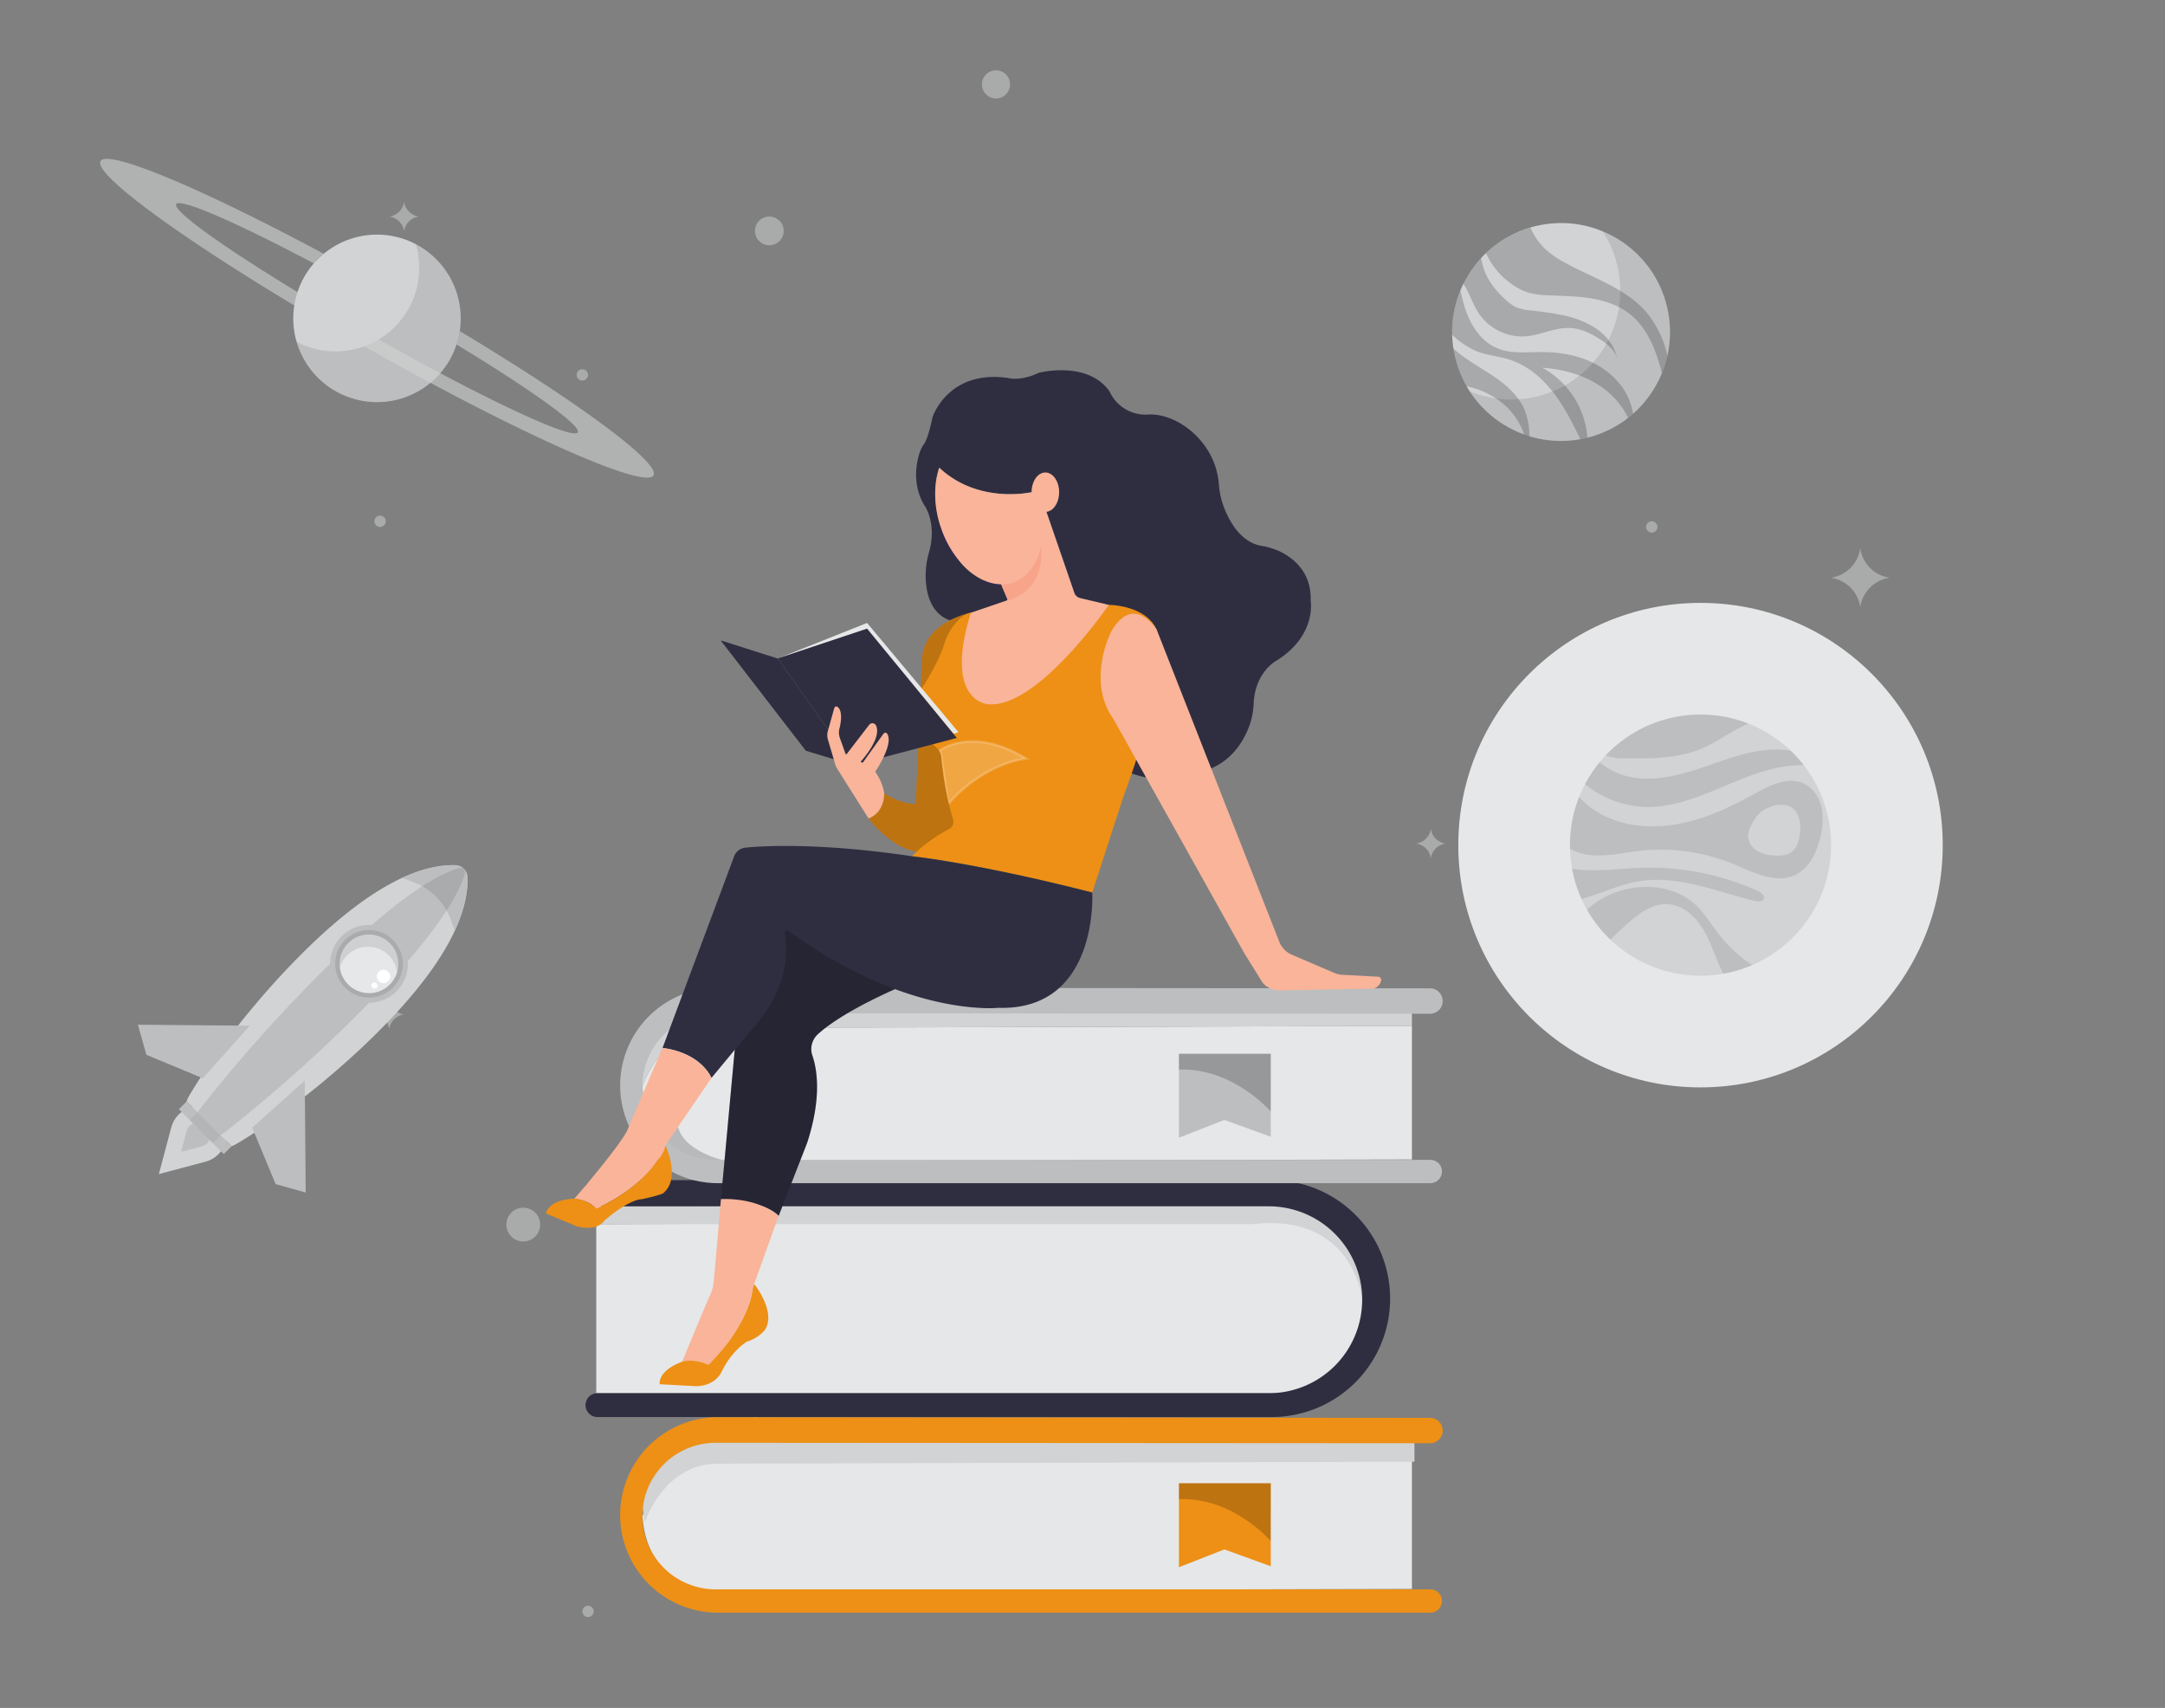 <?xml version="1.0" encoding="utf-8"?>
<svg width="865.76" height="682.89" viewBox="0 0 865.76 682.89" xmlns="http://www.w3.org/2000/svg">
  <rect x="0" y="0" width="865.76" height="682.89" fill="#808080" stroke="none"/>
  <defs>
    <clipPath id="a73c0d2f-ff32-468d-8380-c0e1e06fb989">
      <polygon id="f7be4ba3-b2b6-494b-bb06-f779da282ff4" data-name="SVGID" points="308.74 421.34 308.74 454.5 327.29 447.79 345.45 454.89 345.45 421.34 308.74 421.34" fill="#bcbec0"/>
    </clipPath>
    <clipPath id="f7cc4fe7-c8a4-4c36-a7a3-27f6cd9859c8">
      <polygon id="ef3b8df4-9305-4c4a-9431-f11e2fcd3dd0" data-name="SVGID" points="308.74 593.06 308.74 626.22 327.29 619.51 345.45 626.62 345.45 593.06 308.74 593.06" fill="#ed9015"/>
    </clipPath>
    <clipPath id="f973496d-0c07-4a4f-b5e7-bb31fc786624">
      <path id="a7daa43a-bfc0-46dc-a36b-b7f6daacccc0" data-name="SVGID" d="M373.5,241.85s-14.81,0-19.22,10.08c0,0-3.46,22.06,13.24,66.17l12.6,38.76s45-11.57,72.16-14.49a60.84,60.84,0,0,0-14.84-10.83,3.26,3.26,0,0,1-1.68-3.81,128.29,128.29,0,0,0,4.7-24.78,6.09,6.09,0,0,1,2.28-4.32c4-3.27,11.89-11.7,5.13-24,0,0-6.5-10.11-8.56-17.07a22.76,22.76,0,0,0-5.72-9.66c-1.56-1.55-3.29-2.78-4.94-2.89Z" fill="#ed9015"/>
    </clipPath>
    <clipPath id="feaed9e8-25a7-4c99-a763-5244656a43bf">
      <path id="b04c4d46-11c0-4e62-bc14-f69ddee4c3ca" data-name="SVGID" d="M399.66,201.2l-12.31,35.71a3.42,3.42,0,0,1-2.45,2.23l-11.4,2.71s28.68,41.91,48.53,39.7c0,0,17.65-1.26,6.62-36.55l-14.39-4.9a.41.41,0,0,1-.25-.55l2.66-6.21L400.6,201.83Z" fill="#f9b499"/>
    </clipPath>
  </defs>
  <g style="isolation:isolate" transform="matrix(-1, 0, 0, 1, 816.898, 0)">
    <g id="b57f7dc8-ffea-430a-99ae-8f0e38444dc9" data-name="Layer 1">
      <g opacity="0.5">
        <path d="M515,92.33a5.75,5.75,0,1,1-5.75-5.75A5.75,5.75,0,0,1,515,92.33Z" fill="#d1d3d4"/>
        <path d="M384.9,272.41a5.51,5.51,0,1,1-5.51-5.51A5.5,5.5,0,0,1,384.9,272.41Z" fill="#d1d3d4"/>
        <circle cx="607.66" cy="489.6" r="6.76" transform="translate(-70.07 102.77) rotate(-9.14)" fill="#d1d3d4"/>
        <path d="M490,418.84a2.27,2.27,0,1,1-2.26-2.27A2.26,2.26,0,0,1,490,418.84Z" fill="#d1d3d4"/>
        <path d="M584,644.27a2.27,2.27,0,1,1-2.27-2.26A2.27,2.27,0,0,1,584,644.27Z" fill="#d1d3d4"/>
        <circle cx="156.38" cy="210.69" r="2.27" fill="#d1d3d4"/>
        <path d="M586.29,149.89a2.27,2.27,0,1,1-2.26-2.27A2.26,2.26,0,0,1,586.29,149.89Z" fill="#d1d3d4"/>
        <path d="M667.17,208.43a2.27,2.27,0,1,1-2.27-2.27A2.27,2.27,0,0,1,667.17,208.43Z" fill="#d1d3d4"/>
        <path d="M429.8,166.91a2.27,2.27,0,1,1-2.27-2.26A2.27,2.27,0,0,1,429.8,166.91Z" fill="#d1d3d4"/>
        <path d="M156.38,356.37a2.27,2.27,0,1,1-2.26-2.27A2.26,2.26,0,0,1,156.38,356.37Z" fill="#d1d3d4"/>
        <path d="M407.68,527.58a6.87,6.87,0,1,1-6.87-6.87A6.88,6.88,0,0,1,407.68,527.58Z" fill="#d1d3d4"/>
        <circle cx="304.18" cy="405.29" r="5.63" fill="#d1d3d4"/>
        <circle cx="330.36" cy="598.02" r="5.63" fill="#d1d3d4"/>
        <circle cx="418.61" cy="33.74" r="5.63" fill="#d1d3d4"/>
        <path d="M195.17,92.33h0A13.8,13.8,0,0,0,207,104.18h0A13.8,13.8,0,0,0,195.17,116h0a13.82,13.82,0,0,0-11.86-11.86h0a13.82,13.82,0,0,0,11.86-11.85Z" fill="#d1d3d4"/>
        <path d="M73,219.1h0A13.81,13.81,0,0,0,84.87,231h0A13.81,13.81,0,0,0,73,242.82h0A13.8,13.8,0,0,0,61.16,231h0A13.8,13.8,0,0,0,73,219.1Z" fill="#d1d3d4"/>
        <path d="M661.24,399.66h0a6.92,6.92,0,0,0,5.93,5.93h0a6.9,6.9,0,0,0-5.93,5.92h0a6.91,6.91,0,0,0-5.93-5.92h0a6.93,6.93,0,0,0,5.93-5.93Z" fill="#d1d3d4"/>
        <path d="M515,556.92h0a6.9,6.9,0,0,0,5.92,5.92h0a6.92,6.92,0,0,0-5.92,5.93h0a6.93,6.93,0,0,0-5.93-5.93h0a6.91,6.91,0,0,0,5.93-5.92Z" fill="#d1d3d4"/>
        <path d="M244.72,331.36h0a6.9,6.9,0,0,0,5.92,5.93h0a6.9,6.9,0,0,0-5.92,5.93h0a6.91,6.91,0,0,0-5.93-5.93h0a6.91,6.91,0,0,0,5.93-5.93Z" fill="#d1d3d4"/>
        <path d="M655.31,80.65h0a6.91,6.91,0,0,0,5.93,5.93h0a6.9,6.9,0,0,0-5.93,5.93h0a6.9,6.9,0,0,0-5.93-5.93h0a6.91,6.91,0,0,0,5.93-5.93Z" fill="#d1d3d4"/>
        <path d="M460.27,323.11h0A6.9,6.9,0,0,0,466.2,329h0a6.9,6.9,0,0,0-5.93,5.93h0a6.91,6.91,0,0,0-5.93-5.93h0a6.91,6.91,0,0,0,5.93-5.93Z" fill="#d1d3d4"/>
        <path d="M270.65,502.3h0a6.9,6.9,0,0,0,5.92,5.92h0a6.91,6.91,0,0,0-5.92,5.93h0a6.93,6.93,0,0,0-5.93-5.93h0a6.92,6.92,0,0,0,5.93-5.92Z" fill="#d1d3d4"/>
      </g>
      <path d="M578.46,489.46v67.59h-276a33.83,33.83,0,0,1-33.83-33.83h0c0-18.68,15.42-34.74,34.1-34.74Z" fill="#e6e7e8"/>
      <path d="M272.18,519.45s3.57-34.75,44-30H578.46v-7.14l-269.18-.88S273.76,482.53,272.18,519.45Z" fill="#d1d3d4"/>
      <path d="M309.55,482.32H578.46a5.24,5.24,0,0,0,5.24-5.23h0a5.25,5.25,0,0,0-5.24-5.24H308.36A47.36,47.36,0,0,0,261,519.21h0a47.36,47.36,0,0,0,47.36,47.36H578a4.76,4.76,0,0,0,4.76-4.76h0a4.76,4.76,0,0,0-4.76-4.76H309.55a37.37,37.37,0,0,1-37.37-37.6h0A37.38,37.38,0,0,1,309.55,482.32Z" fill="#2f2e41"/>
      <path d="M252.28,410.19v53.39l277,.65s28.66,1.08,30.79-29.79c0,0-7.81-23.55-28.1-23.46Z" fill="#e6e7e8"/>
      <path d="M526.69,464.14s16.32-3.25,19.09-13.55l4.72,6.33S542.16,465.32,526.69,464.14Z" opacity="0.2"/>
      <path d="M252.28,410.19v-8.71H529.84a35.19,35.19,0,0,1,20.68,6.41c6.72,4.89,12.66,13.13,9.5,26.55,0,0-7.11-22.66-28.1-23.46Z" fill="#d1d3d4"/>
      <path d="M245.06,395.17l284.75-.23A39.06,39.06,0,0,1,568.9,434h0a39.07,39.07,0,0,1-39.06,39.07H244.94a4.67,4.67,0,0,1-4.67-4.66h0a4.67,4.67,0,0,1,4.67-4.67H530.72a29.3,29.3,0,0,0,29.3-29.3h0a29.3,29.3,0,0,0-29.32-29.3l-285.64.19a5.08,5.08,0,0,1-5.08-5.17h0A5.08,5.08,0,0,1,245.06,395.17Z" fill="#bcbec0"/>
      <polygon id="b7acfebb-7577-4a25-ac6e-fda978914517" data-name="SVGID" points="308.74 421.34 308.74 454.5 327.29 447.79 345.45 454.89 345.45 421.34 308.74 421.34" fill="#bcbec0"/>
      <g clip-path="url(#a73c0d2f-ff32-468d-8380-c0e1e06fb989)">
        <path d="M308.75,444.42s15-17.56,36.72-16.77l0-6.31H308.74Z" opacity="0.2"/>
      </g>
      <path d="M252.28,581.92V635.3l277,.65S557.89,637,560,606.17c0,0-7.81-23.56-28.1-23.46Z" fill="#e6e7e8"/>
      <path d="M251.27,584.44v-8.71H528.83a35.13,35.13,0,0,1,20.68,6.42c6.72,4.88,12.66,13.12,9.5,26.54,0,0-7.11-22.66-28.1-23.45Z" fill="#d1d3d4"/>
      <path d="M245.06,566.9l284.75-.24a39.07,39.07,0,0,1,39.09,39.07h0a39.06,39.06,0,0,1-39.06,39.06H244.94a4.66,4.66,0,0,1-4.67-4.66h0a4.66,4.66,0,0,1,4.67-4.66H530.72a29.3,29.3,0,0,0,29.3-29.3h0a29.3,29.3,0,0,0-29.32-29.3l-285.64.18a5.08,5.08,0,0,1-5.08-5.17h0A5.08,5.08,0,0,1,245.06,566.9Z" fill="#ed9015"/>
      <polygon id="b066b256-c936-4e22-9972-874cb8e7c1cf" data-name="SVGID" points="308.74 593.06 308.74 626.22 327.29 619.51 345.45 626.62 345.45 593.06 308.74 593.06" fill="#ed9015"/>
      <g clip-path="url(#f7cc4fe7-c8a4-4c36-a7a3-27f6cd9859c8)">
        <path d="M308.75,616.14s15-17.55,36.72-16.76l0-6.32H308.74Z" opacity="0.2"/>
      </g>
      <path d="M446.8,202.68c-3.73,7-2.51,14.3-1.43,18.06a34,34,0,0,1,1.29,11.73c-1,14-9.87,15.56-9.87,15.56a47.88,47.88,0,0,0-7.26-2.6l-15.27-5.33c-.55-.22-.24-.55-.24-.55l2.53-5.92a17.25,17.25,0,0,0,6.9-1.59l.24-.11a25,25,0,0,0,8.28-6.14c.26-.27.52-.54.76-.84a41.07,41.07,0,0,0,8-14.34c0-.14.09-.27.13-.41,4.34-13.19.46-23.26.46-23.26l-.1.09c-15.63,14.7-36.87,9.76-36.87,9.76l-3,2.79-1.74,1.62-12,34.91-13.78,68.71c-23.67,14-41.56,2.27-41.56,2.27-9.39-4.11-13.6-12.63-15.41-18.19a29.29,29.29,0,0,1-1.28-7.61c-.61-12.8-9.23-17.2-9.23-17.2-16.05-10.08-13.58-23.87-13.58-23.87-.38-11.11,6.52-16.8,11.91-19.53a28.92,28.92,0,0,1,7.93-2.48c8.6-1.55,13.16-10.6,15.26-16.54a31.68,31.68,0,0,0,1.61-8.06c1.35-17.34,17-28.46,28.09-27.87a15.81,15.81,0,0,0,15.64-9.25c8.85-12.55,28.39-7.42,28.39-7.42,7.2,3.51,12.14,2.07,12.14,2.07,24.07-3.5,30.24,15.63,30.24,15.63,1.47,7,2.65,9.66,3.37,10.69a13.49,13.49,0,0,1,1.87,3.76C453.28,194.42,446.8,202.68,446.8,202.68Z" fill="#2f2e41"/>
      <path d="M416.67,233.34a16.37,16.37,0,0,0,6.78-1.3,17.25,17.25,0,0,1-6.9,1.59Z" fill="#fcbaeb" stroke="#351d66" stroke-miterlimit="10" stroke-width="0.5"/>
      <path d="M440.76,210.61a41.53,41.53,0,0,1-7.38,13.56,28.28,28.28,0,0,0,2.2-3.08,45.3,45.3,0,0,0,5.31-10.89C440.85,210.34,440.8,210.47,440.76,210.61Z" fill="#fcbaeb" stroke="#351d66" stroke-miterlimit="10" stroke-width="0.5"/>
      <path d="M432.73,225c.22-.25.43-.52.65-.78Z" fill="#fcbaeb" stroke="#351d66" stroke-miterlimit="10" stroke-width="0.5"/>
      <path d="M428.65,245s18.59,3.47,19.53,18.28l2.52,58.29a26,26,0,0,0,12.61-4.41s.31,7.56,6.3,10.08c0,0-9.45,12.29-19.54,13.24l-17.33-9.14-1.89-16.07,6.31-48.53Z" fill="#ed9015"/>
      <path d="M428.65,245s18.59,3.47,19.53,18.28l2.52,58.29a26,26,0,0,0,12.61-4.41s.31,7.56,6.3,10.08c0,0-9.45,12.29-19.54,13.24l-17.33-9.14-1.89-16.07,6.31-48.53Z" opacity="0.2"/>
      <path id="e188e25f-7919-4be0-a789-963a88f359b2" data-name="SVGID" d="M373.5,241.85s-14.81,0-19.22,10.08c0,0-3.46,22.06,13.24,66.17l12.6,38.76s45-11.57,72.16-14.49a60.84,60.84,0,0,0-14.84-10.83,3.26,3.26,0,0,1-1.68-3.81,128.29,128.29,0,0,0,4.7-24.78,6.09,6.09,0,0,1,2.28-4.32c4-3.27,11.89-11.7,5.13-24,0,0-6.5-10.11-8.56-17.07a22.76,22.76,0,0,0-5.72-9.66c-1.56-1.55-3.29-2.78-4.94-2.89Z" fill="#ed9015"/>
      <g clip-path="url(#f973496d-0c07-4a4f-b5e7-bb31fc786624)">
        <path d="M441.25,300.14s-12.92-10.08-34.66,3.15c0,0,16.7,1.58,31.2,18.28L440.45,303A5.84,5.84,0,0,1,441.25,300.14Z" fill="#fff" stroke="#fff" stroke-miterlimit="10" opacity="0.2"/>
      </g>
      <path d="M354.28,251.93s9.14-15.12,18.28.63c0,0,10.08,19.54-.95,35l-52.3,93.59-7.25,11.65s-2.52,3.79-8.51,3.16l-34.34-.64a4.1,4.1,0,0,1-4.62-3.39,1.21,1.21,0,0,1,1.13-1.4l14.6-.8a8.35,8.35,0,0,0,2.86-.67l17.12-7.33a9.32,9.32,0,0,0,5-5.14Z" fill="#f9b499"/>
      <path d="M455.31,393.91s23.71,9.66,34.58,19.65a8,8,0,0,1,2.14,8.52c-1.88,5.48-3.78,16.82,2.11,34.89l11.39,29.2s4.67-6.13,23.06-6.71l-5.84-63.36-19.27-54Z" fill="#2f2e41"/>
      <path d="M455.31,393.91s23.71,9.66,34.58,19.65a8,8,0,0,1,2.14,8.52c-1.88,5.48-3.78,16.82,2.11,34.89l11.39,29.2s4.67-6.13,23.06-6.71l-5.84-63.36-19.27-54Z" opacity="0.2"/>
      <path d="M505.53,486.17l10.3,28.62a48.5,48.5,0,0,0,6.38,16.73s6.38,10.17,11.38,14.14c0,0,5.86-2.42,10.52-1.21,0,0-7.29-17.78-11.41-27.21a15.3,15.3,0,0,1-1.23-4.8l-2.88-33S514.53,478.41,505.53,486.17Z" fill="#f9b499"/>
      <path d="M505.9,263.3l22.49-7.17a.11.11,0,0,1,.12.17l-33.86,43.88-19,5.77s0,0,0,0Z" fill="#2f2e41"/>
      <polygon points="435.61 293.4 433.62 292.74 470.17 249.07 505.9 263.3 470.17 251.39 435.61 293.4" fill="#e6e7e8"/>
      <path d="M515.24,513.47s-9,11.17-4.12,18.42a15.4,15.4,0,0,0,7.06,4.51s6.07,3.53,10.19,12.15c0,0,2.35,5.68,10.39,5.68l14.31-.78s1.09-5.26-9-9c0,0-3.73-1.49-10.52,1.21,0,0-15.6-14.45-17.76-30.87Z" fill="#ed9015"/>
      <path id="b0d7e1b3-f5b1-426e-b63d-b74ce99fe561" data-name="SVGID" d="M399.66,201.2l-12.31,35.71a3.42,3.42,0,0,1-2.45,2.23l-11.4,2.71s28.68,41.91,48.53,39.7c0,0,17.65-1.26,6.62-36.55l-14.39-4.9a.41.41,0,0,1-.25-.55l2.66-6.21L400.6,201.83Z" fill="#f9b499"/>
      <g clip-path="url(#feaed9e8-25a7-4c99-a763-5244656a43bf)">
        <path d="M400.61,218.62s4.11,15.69,15.89,15l-2.24,6.48S399,237.55,400.61,218.62Z" fill="#f7a48b"/>
      </g>
      <path d="M440.89,210.2c0,.14-.09.27-.13.41a41.53,41.53,0,0,1-7.38,13.56l-.65.78c-.24.3-.5.57-.76.84a26.86,26.86,0,0,1-8.28,6.14l-.24.11a17.25,17.25,0,0,1-6.9,1.59,13.72,13.72,0,0,1-4.62-.7c-10.34-3.39-14.88-18.1-10.53-33.35l3-2.79s21.24,4.94,36.87-9.76C443.51,193.49,443.55,201.81,440.89,210.2Z" fill="#f9b499"/>
      <ellipse cx="398.87" cy="196.79" rx="5.51" ry="7.88" fill="#f9b499"/>
      <path d="M380.12,356.86s-2.77,47.27,37.52,46.1c0,0,36.17,4,83.76-30.66a1.06,1.06,0,0,1,1.67,1c-1.17,6.2-2,22,13.84,39L532.39,431s3.79-9.93,19.56-12l-28.62-76.61a5.4,5.4,0,0,0-4.55-3.49c-8.07-.76-30.51-1.92-66.5,3.45C452.28,342.37,426.69,344.93,380.12,356.86Z" fill="#2f2e41"/>
      <path d="M532.39,431l17.6,25.7a5,5,0,0,1,.81,2c.15,1,.78,2.68,3,5,0,0,5.95,10.94,24.61,19.58a13.81,13.81,0,0,1,8.8-4s-16.54-19-20.93-26.84L552,419S538,420.2,532.39,431Z" fill="#f9b499"/>
      <path d="M550.82,458.21c0-.08-.08-.1-.12,0-.86,1.93-5.63,13.5,1,18.87,0,0,.69.68,8.62,2.41,0,0,4.49-.35,15,8.62,0,0,2.25,4.31,10.87,2.24l12.41-5.17s-.64-5.45-11.44-5.92a14,14,0,0,0-8.78,4s-16.75-7.3-24.47-19.47A10.67,10.67,0,0,1,550.82,458.21Z" fill="#ed9015"/>
      <path d="M470.17,251.39,505.9,263.3l-30.13,42.48a.37.37,0,0,1-.37.13l-41.12-10.86Z" fill="#2f2e41"/>
      <path d="M463.31,317.16a20.32,20.32,0,0,1,3.61-8.59s-7.55-11-4.79-15.21a.89.89,0,0,1,1.46,0L471.93,305l.83-.42s-8.84-9.5-6.09-14.65a1.61,1.61,0,0,1,2.66-.11l9,11.69a.25.25,0,0,0,.43-.07l2.27-6.35a6.47,6.47,0,0,0,.18-3.77c-.61-2.46-1.33-6.78.63-8.6a.87.87,0,0,1,1.44.39l2.54,9.06a6.36,6.36,0,0,1,0,3.54l-2.9,9.83a8.27,8.27,0,0,1-1,2.12l-12.33,19.56S463.45,325.54,463.31,317.16Z" fill="#f9b499"/>
      <path d="M753.38,469.45l-5-18.79a11.24,11.24,0,0,0-18.79-5h0a11.23,11.23,0,0,0,5,18.78Z" fill="#d1d3d4"/>
      <path d="M744.51,460.57l-2.22-8.28a5,5,0,0,0-8.29-2.22h0a5,5,0,0,0,2.22,8.28Z" opacity="0.1"/>
      <path d="M724.3,458.3l18-18a16.09,16.09,0,0,0-1.15-2.37c-10.61-17.81-27.47-39.12-44.71-56.36-26.81-26.81-46.69-35.93-61.52-35.66a5.1,5.1,0,0,0-5,5c-.28,14.84,8.85,34.72,35.65,61.52,17.25,17.25,38.55,34.1,56.37,44.71A15.24,15.24,0,0,0,724.3,458.3Z" fill="#d1d3d4"/>
      <path d="M637.54,365.51a25.85,25.85,0,0,1,12-11.95q3.29-1.41,6.62-2.52c-8-3.72-15.06-5.23-21.22-5.12a5.1,5.1,0,0,0-5,5c-.12,6.16,1.4,13.2,5.11,21.23C635.77,369.92,636.6,367.71,637.54,365.51Z" fill="#bcbec0"/>
      <path d="M728.74,453.86l9.1-9.11c-.42-.67-.91-1.36-1.45-2.07a605.3,605.3,0,0,0-47.59-53.49c-26.8-26.8-44-38.58-55.13-42-2-.64-3.17.48-2.53,2.52,3.45,11.11,15.23,28.34,42,55.14a605.3,605.3,0,0,0,53.49,47.59C727.37,453,728.06,453.43,728.74,453.86Z" opacity="0.1"/>
      <polygon points="695.03 432.09 694.65 476.82 706.67 473.44 716.04 450.88 695.03 432.09" fill="#bcbec0"/>
      <polygon points="717.02 410.1 761.75 409.72 758.37 421.74 735.81 431.11 717.02 410.1" fill="#bcbec0"/>
      <rect x="722.14" y="448.69" width="25.36" height="4.41" transform="translate(-103.6 651.66) rotate(-45)" fill="#bcbec0"/>
      <rect x="728.25" y="448.69" width="13.14" height="4.41" transform="translate(-103.6 651.66) rotate(-45)" opacity="0.05"/>
      <circle cx="669.34" cy="385.36" r="15.55" fill="#bcbec0"/>
      <circle cx="669.34" cy="385.36" r="13.53" opacity="0.1"/>
      <circle cx="669.34" cy="385.36" r="11.74" fill="#e6e7e8"/>
      <path d="M661,377.06a11.72,11.72,0,0,0-2.89,11.82,11.73,11.73,0,0,1,22.84-2.1,11.73,11.73,0,0,0-20-9.72Z" opacity="0.1"/>
      <circle cx="663.51" cy="390.43" r="2.69" fill="#fff"/>
      <path d="M668,393.21a1.21,1.21,0,0,1,0,1.71,1.2,1.2,0,0,1-1.7,0,1.21,1.21,0,0,1,0-1.71A1.2,1.2,0,0,1,668,393.21Z" fill="#fff"/>
      <circle cx="192.66" cy="132.75" r="43.56" transform="translate(19.19 289.76) rotate(-76.72)" fill="#d1d3d4"/>
      <g opacity="0.2" style="mix-blend-mode:multiply">
        <path d="M213.24,143.79c4.36-1.39,9-1.69,13.27-3.4a33.67,33.67,0,0,0,9.68-6.52c0-.37,0-.74,0-1.12a43.28,43.28,0,0,0-3.27-16.56c-.45,1.63-.81,3.31-1.25,4.93-2,7.58-6.35,15.19-13.6,18.16-5.52,2.26-11.73,1.49-17.7,1.49-7.18,0-14.48,1.23-20.89,4.48s-11.89,8.65-14.38,15.39a27.29,27.29,0,0,0-1.27,4.77q1,.85,2,1.65a32.18,32.18,0,0,1,9.52-11.52c7.07-5.36,16-7.91,24.83-8.52a34.84,34.84,0,0,0-18.07,28q1.41.34,2.85.6c.36-.8.74-1.58,1.12-2.35,3-6.17,6.3-12.29,10.66-17.59S206.69,145.88,213.24,143.79Z"/>
        <path d="M235.72,139.32c-4.64,4.28-10.3,7.28-15.56,10.78s-10.38,7.84-12.88,13.67a26.64,26.64,0,0,0-1.93,10.66q1-.3,2-.66a28.54,28.54,0,0,1,9.76-13.39,33.42,33.42,0,0,1,13.33-5.92A43.29,43.29,0,0,0,235.72,139.32Z"/>
        <path d="M152.32,149.2c2.28-9.07,5.85-18.41,13.3-24,4.5-3.39,10.06-5.13,15.64-6s11.23-.85,16.86-1.14a31.73,31.73,0,0,0,7.59-1.06,24.31,24.31,0,0,0,8-4.42,29.15,29.15,0,0,0,8.94-11.38A43.54,43.54,0,0,0,204.87,91a25.44,25.44,0,0,1-5.68,8.38,35.82,35.82,0,0,1-7.34,5.22c-11.47,6.49-25,10.38-33.51,20.45a41.31,41.31,0,0,0-8.21,17.16A43.91,43.91,0,0,0,152.32,149.2Z"/>
        <path d="M214.75,119.88a16.66,16.66,0,0,1-4,2.89,20,20,0,0,1-6.18,1.37c-3.85.43-7.71.91-11.51,1.68a39.12,39.12,0,0,0-14.18,5.36c-4.23,2.83-7.68,7.09-8.68,12.07.88-3.16,3.61-5.43,6.34-7.25,3.78-2.53,8-4.66,12.57-4.86,6-.26,11.58,2.81,17.52,3.32a21,21,0,0,0,19.07-9.41c2.32-3.63,3.68-8.15,6-11.64a43.56,43.56,0,0,0-7.1-10.27,24.72,24.72,0,0,1-4,10.21A35.56,35.56,0,0,1,214.75,119.88Z"/>
      </g>
      <path d="M212.54,159.74A43.54,43.54,0,0,1,176,92.51a43.56,43.56,0,1,0,53.22,63.92A43.45,43.45,0,0,1,212.54,159.74Z" opacity="0.1"/>
      <circle cx="666.14" cy="127.25" r="33.48" transform="translate(-11.78 146.17) rotate(-12.41)" fill="#d1d3d4"/>
      <path d="M653.63,123.6a33.37,33.37,0,0,1-3-26c-.35.18-.7.32-1,.52a33.48,33.48,0,1,0,48.63,38.55A33.46,33.46,0,0,1,653.63,123.6Z" opacity="0.1"/>
      <path d="M687.49,101.45a32.44,32.44,0,0,1,3.93,3.85C722.18,89,745,79,746.45,81.63c1.93,3.39-32.46,26.56-76.82,51.76s-81.87,42.87-83.8,39.48c-1.49-2.62,18.75-17.08,48.51-35.15a33.56,33.56,0,0,1-1.28-5.35c-47.24,28.38-80.31,52.7-77.48,57.68,3.35,5.89,55.56-17.45,116.62-52.14S780.05,70.33,776.71,64.44C773.88,59.46,736.05,75.41,687.49,101.45Z" fill="#d1d3d4" opacity="0.6" style="mix-blend-mode:screen"/>
      <circle cx="136.88" cy="337.91" r="96.86" fill="#e6e7e8" style="mix-blend-mode:screen"/>
      <circle cx="136.88" cy="337.91" r="52.22" fill="#d1d3d4"/>
      <g opacity="0.1" style="mix-blend-mode:multiply">
        <path d="M138.45,362.16c-3.54,3.42-6,7.73-9.08,11.61a54.42,54.42,0,0,1-13.19,12.09,51.87,51.87,0,0,0,11.52,3.46c2.77-5.16,4.41-10.9,7.17-16.08,3.06-5.76,8.17-11.13,14.67-11.67,7.12-.61,13.26,4.61,18.49,9.48,1.64,1.53,3.28,3.08,4.86,4.68a52.3,52.3,0,0,0,9.42-12.05c-.73-.62-1.46-1.22-2.19-1.79C168.15,352.61,149.34,351.64,138.45,362.16Z"/>
        <path d="M100.77,306.16c10,1,19.3,5.13,28.54,9s18.86,7.56,28.87,7.5a40.44,40.44,0,0,0,24.9-9.11,52.68,52.68,0,0,0-5.85-8.79,28.08,28.08,0,0,1-9.38,5.13c-9.84,3.1-20.52.69-30.31-2.55S118,300,107.7,299.69a40.83,40.83,0,0,0-6.82.4A50.71,50.71,0,0,0,95.55,306,37.8,37.8,0,0,1,100.77,306.16Z"/>
        <path d="M162.27,352.5c7.49,1.4,14.87,4.95,22.2,6.95a52.5,52.5,0,0,0,3.78-12.09h0c-9.36,1.4-18.88-.14-28.34-.4A104.64,104.64,0,0,0,114,356.23c-1.38.63-3,1.95-2.32,3.3.57,1.13,2.19,1,3.42.72C130.72,356.42,146.46,349.56,162.27,352.5Z"/>
        <path d="M117.74,289.31c1.42.63,2.81,1.32,4.17,2.05,4.89,2.62,9.48,5.84,14.6,8,9.6,4,20.33,4,30.73,3.85a19.29,19.29,0,0,0,7.1-1l.46-.2a52.27,52.27,0,0,0-57.06-12.7Z"/>
        <path d="M185.45,318.68a34.11,34.11,0,0,1-9.42,7.17c-9.45,4.87-20.67,5.49-31.09,3.42s-20.18-6.66-29.48-11.8c-6.13-3.39-13.38-7.14-19.76-4.25-3.79,1.72-6.32,5.57-7.23,9.63a27.06,27.06,0,0,0,.62,12.35c1.48,5.93,4.42,12.08,10,14.68,7.74,3.63,16.55-1.05,24.45-4.33a76.29,76.29,0,0,1,38.13-5.3c8,.95,16.37,3.17,24,.6a22.56,22.56,0,0,0,3.41-1.49c0-.48,0-1,0-1.45A52.25,52.25,0,0,0,185.45,318.68Zm-71.21,21.48a15.17,15.17,0,0,1-7.22,1.91c-2.46.14-5.16-.06-7-1.73a7.77,7.77,0,0,1-1.79-2.71c-1.7-4-2.07-11.11,1.53-14.25a6.4,6.4,0,0,1,1.95-1.14c3.66-1.35,8.57.43,11.29,2.63a14.28,14.28,0,0,1,3.51,5,10.5,10.5,0,0,1,1.33,4.07A7.18,7.18,0,0,1,114.24,340.16Z"/>
      </g>
    </g>
  </g>
</svg>